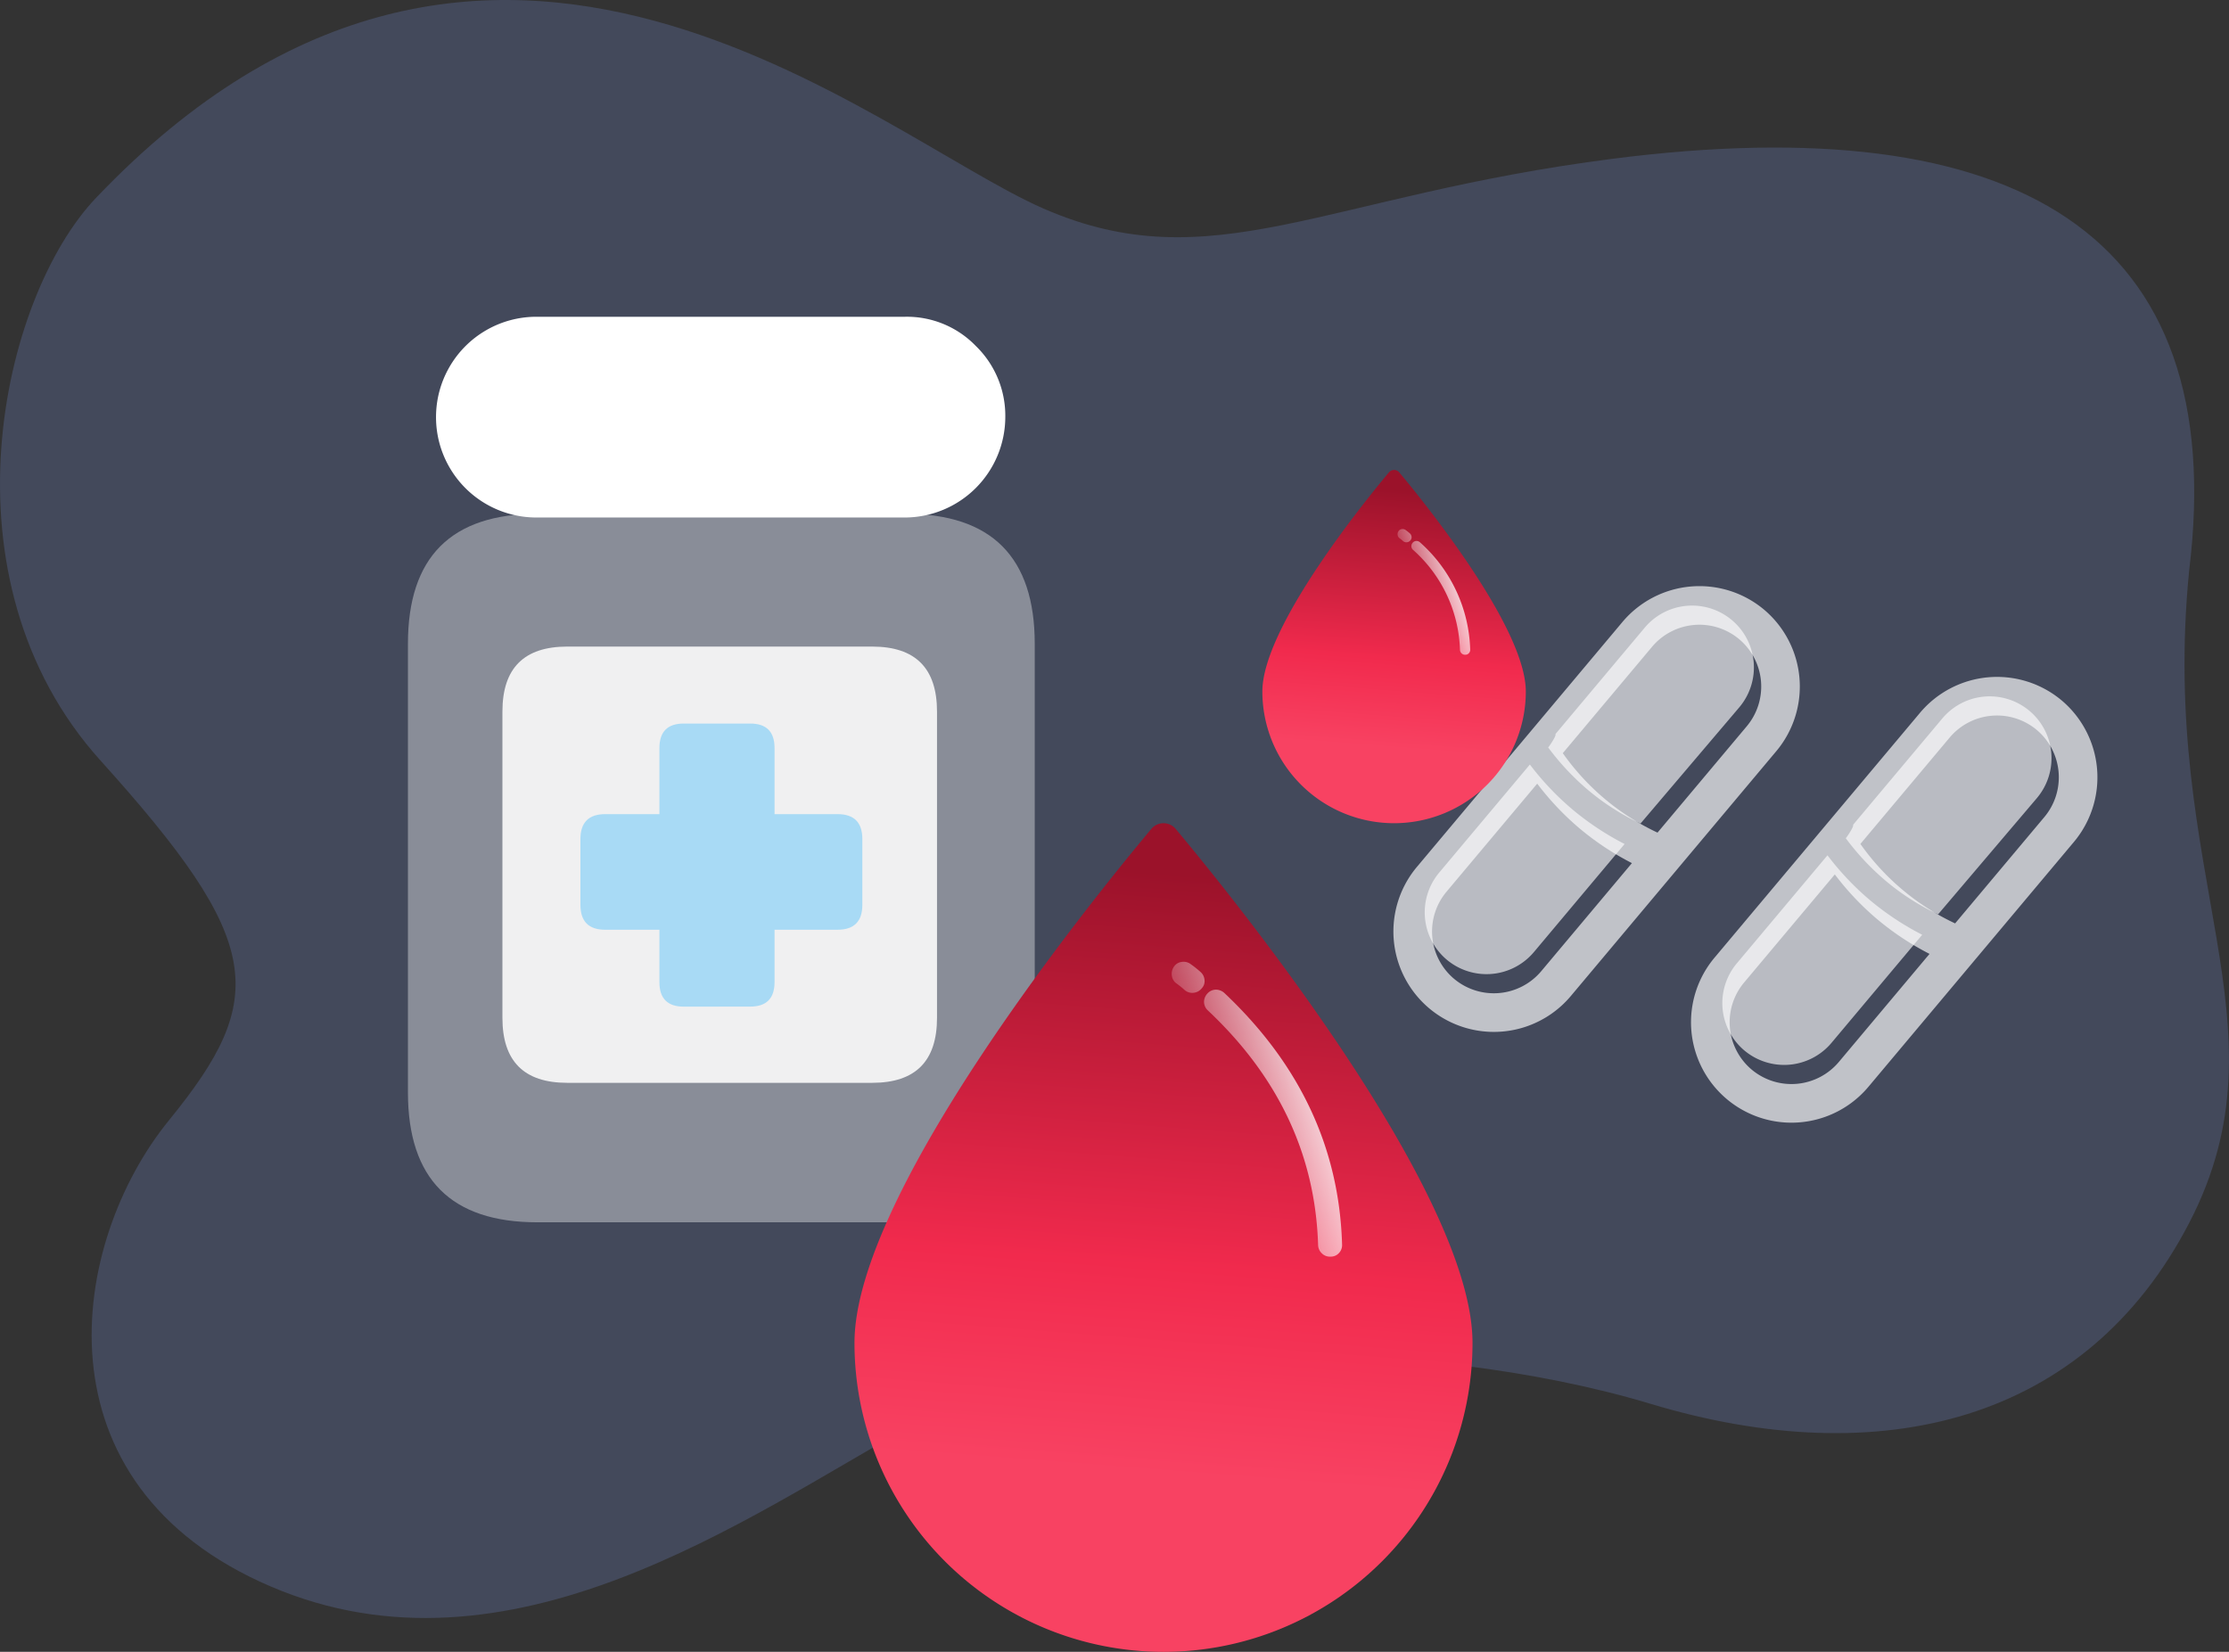 <svg xmlns="http://www.w3.org/2000/svg" xmlns:xlink="http://www.w3.org/1999/xlink" width="334.589" height="247.975" viewBox="0 0 334.589 247.975">
  <rect x="0" y="0" width="334.589" height="247.975" fill="#333333" stroke="none"/>
  <defs>
    <linearGradient id="linear-gradient" x1="0.542" y1="-0.093" x2="0.491" y2="0.787" gradientUnits="objectBoundingBox">
      <stop offset="0.173" stop-color="#9b122a"/>
      <stop offset="0.714" stop-color="#f12a4d"/>
      <stop offset="1" stop-color="#f84262"/>
    </linearGradient>
    <linearGradient id="linear-gradient-2" x1="0.834" y1="0.439" x2="0.24" y2="0.802" gradientUnits="objectBoundingBox">
      <stop offset="0" stop-color="#fff" stop-opacity="0.8"/>
      <stop offset="1" stop-color="#fff" stop-opacity="0"/>
    </linearGradient>
    <linearGradient id="linear-gradient-3" x1="13.265" y1="8.57" x2="13.221" y2="8.591" xlink:href="#linear-gradient-2"/>
  </defs>
  <g id="Group_117383" data-name="Group 117383" transform="translate(-18.999 -166.448)">
    <g id="Group_14353" data-name="Group 14353" transform="translate(4.463 90)">
      <path id="Path_357" data-name="Path 357" d="M31.133,130.21c-14.268,14.989-23.887,57.232.691,84.479S57.078,250.283,42.1,268.663s-20.622,54.622,15.241,69.991,71.388-10.353,96.475-24.3c24.074-13.383,76.2-13.486,110.709-3.1s65.3,2.726,80.8-27.142-4.555-51.737,0-97.885c6.256-50.968-26.157-69.6-86.417-61.906-43.438,5.545-60.318,18.5-85.537,7.494S90.188,68.172,31.133,130.21Z" transform="translate(-2.188 -24.053)" fill="#84a4fc" opacity="0.2"/>
      <g id="Group_14354" data-name="Group 14354" transform="translate(12 12)">
        <g id="Group_1919" data-name="Group 1919" transform="translate(63.77 141.582)" opacity="0.999" style="isolation: isolate">
          <g id="Group_1918" data-name="Group 1918" transform="translate(0 0)" opacity="0.373" style="mix-blend-mode: multiply;isolation: isolate">
            <path id="Path_1451" data-name="Path 1451" d="M369.288,278.8V211.455q0-19.506-19.43-19.506H294.63q-19.43,0-19.43,19.506V278.8q0,19.506,19.43,19.506h55.229Q369.288,298.305,369.288,278.8Z" transform="translate(-275.2 -191.949)" fill="#fff"/>
          </g>
        </g>
        <g id="Group_1921" data-name="Group 1921" transform="translate(68.044 112)">
          <g id="Group_1920" data-name="Group 1920" transform="translate(0)">
            <path id="Path_1452" data-name="Path 1452" d="M504.974,196.338a14.394,14.394,0,0,0-10.589-4.389H439.01a15.068,15.068,0,0,0,0,30.137h55.375a15.122,15.122,0,0,0,15.009-15.068A14.587,14.587,0,0,0,504.974,196.338Z" transform="translate(-424 -191.949)" fill="#fff"/>
          </g>
        </g>
        <g id="Group_1923" data-name="Group 1923" transform="translate(77.953 161.513)" opacity="0.885">
          <g id="Group_1922" data-name="Group 1922">
            <path id="Path_1453" data-name="Path 1453" d="M362.035,231.418q0-9.753-9.715-9.753H306.515q-9.715,0-9.715,9.753V277.4q0,9.753,9.715,9.753H352.32q9.715,0,9.715-9.753Z" transform="translate(-296.8 -221.665)" fill="#fdfdfd"/>
          </g>
        </g>
        <path id="Union_1" data-name="Union 1" d="M15.518,42.5q-3.662,0-3.661-3.678V30.957H3.724Q0,30.957,0,27.217V17.342Q0,13.6,3.724,13.6h8.133V3.676Q11.858,0,15.518,0H25.48q3.662,0,3.66,3.676V13.6h9.454q3.724,0,3.724,3.74v9.875q0,3.74-3.724,3.74H29.14v7.861q0,3.677-3.66,3.678Z" transform="translate(89.662 173.065)" fill="#00a8ff" opacity="0.3"/>
      </g>
      <g id="Group_11956" data-name="Group 11956" transform="translate(262.202 171.891)" style="isolation: isolate">
        <g id="Group_11913" data-name="Group 11913" transform="translate(50.242 0) rotate(40)" opacity="0.664">
          <path id="Path_16294" data-name="Path 16294" d="M15.081,0A15.1,15.1,0,0,0,0,15.08v48a15.079,15.079,0,1,0,30.158,0v-48A15.1,15.1,0,0,0,15.081,0Zm0,5.8a9.289,9.289,0,0,1,9.278,9.281V35.925a36.185,36.185,0,0,1-18.559,0V15.08A9.29,9.29,0,0,1,15.081,5.8Zm0,66.565A9.291,9.291,0,0,1,5.8,63.082V41.9a41.98,41.98,0,0,0,9.281,1.061A41.95,41.95,0,0,0,24.359,41.9V63.082A9.29,9.29,0,0,1,15.081,72.364Z" transform="translate(0 0)" fill="#fff" stroke="rgba(0,0,0,0)" stroke-miterlimit="10" stroke-width="1"/>
        </g>
        <path id="Subtraction_1" data-name="Subtraction 1" d="M9.281,66.565A9.292,9.292,0,0,1,0,57.283V36.1a42.084,42.084,0,0,0,9.281,1.06A42.054,42.054,0,0,0,18.56,36.1V57.283A9.291,9.291,0,0,1,9.281,66.565ZM9.224,33.419A38.145,38.145,0,0,1,.459,32.374C.476,32.249.3,30.2,0,30.126V9.281a9.28,9.28,0,1,1,18.56,0l-.143,22.94A36.027,36.027,0,0,1,9.224,33.419Z" transform="translate(49.857 5.299) rotate(40)" fill="#fff" stroke="rgba(0,0,0,0)" stroke-miterlimit="10" stroke-width="1" opacity="0.628"/>
      </g>
      <g id="Group_11957" data-name="Group 11957" transform="translate(217.53 158.264)" style="isolation: isolate">
        <g id="Group_11913-2" data-name="Group 11913" transform="translate(50.242 0) rotate(40)" opacity="0.664">
          <path id="Path_16294-2" data-name="Path 16294" d="M15.081,0A15.1,15.1,0,0,0,0,15.08v48a15.079,15.079,0,1,0,30.158,0v-48A15.1,15.1,0,0,0,15.081,0Zm0,5.8a9.289,9.289,0,0,1,9.278,9.281V35.925a36.185,36.185,0,0,1-18.559,0V15.08A9.29,9.29,0,0,1,15.081,5.8Zm0,66.565A9.291,9.291,0,0,1,5.8,63.082V41.9a41.98,41.98,0,0,0,9.281,1.061A41.95,41.95,0,0,0,24.359,41.9V63.082A9.29,9.29,0,0,1,15.081,72.364Z" transform="translate(0 0)" fill="#fff" stroke="rgba(0,0,0,0)" stroke-miterlimit="10" stroke-width="1"/>
        </g>
        <path id="Subtraction_1-2" data-name="Subtraction 1" d="M9.281,66.565A9.292,9.292,0,0,1,0,57.283V36.1a42.084,42.084,0,0,0,9.281,1.06A42.054,42.054,0,0,0,18.56,36.1V57.283A9.291,9.291,0,0,1,9.281,66.565ZM9.224,33.419A38.145,38.145,0,0,1,.459,32.374C.476,32.249.3,30.2,0,30.126V9.281a9.28,9.28,0,1,1,18.56,0l-.143,22.94A36.027,36.027,0,0,1,9.224,33.419Z" transform="translate(49.857 5.299) rotate(40)" fill="#fff" stroke="rgba(0,0,0,0)" stroke-miterlimit="10" stroke-width="1" opacity="0.628"/>
      </g>
    </g>
    <g id="Group_11979" data-name="Group 11979" transform="translate(3.262 142.825)">
      <g id="Group_11978" data-name="Group 11978" transform="translate(144 102.353)">
        <g id="Group_11961" data-name="Group 11961" transform="translate(0 44.849)">
          <g id="Group_11952" data-name="Group 11952" transform="translate(0 0)">
            <path id="Path_16379" data-name="Path 16379" d="M-412.584,132.02a46.386,46.386,0,0,1-46.386,46.386,46.387,46.387,0,0,1-46.387-46.386c0-22.558,35.965-66.885,44.559-77.155a2.38,2.38,0,0,1,3.656,0C-448.548,65.135-412.584,109.462-412.584,132.02Z" transform="translate(505.357 -54.009)" fill="url(#linear-gradient)"/>
            <g id="pericarditis" transform="translate(12.434 20.797)">
              <g id="Group_2054" data-name="Group 2054" transform="translate(0 0)">
                <g id="Group_2047" data-name="Group 2047" transform="translate(35.184)">
                  <g id="Group_2046" data-name="Group 2046">
                    <g id="Group_2045" data-name="Group 2045">
                      <path id="Path_1591" data-name="Path 1591" d="M-445.35,83.149a13.6,13.6,0,0,1,1.269,1.021,1.722,1.722,0,0,0,1.35.412,1.787,1.787,0,0,0,1.214-.662,1.58,1.58,0,0,0,.421-1.3,1.792,1.792,0,0,0-.66-1.215,15.97,15.97,0,0,0-1.374-1.094,1.786,1.786,0,0,0-1.342-.368,1.645,1.645,0,0,0-1.17.655,1.907,1.907,0,0,0-.368,1.342,1.708,1.708,0,0,0,.662,1.214m24.432,40.5a1.726,1.726,0,0,0,.468-1.313q-.64-21.656-17.657-37.716a1.886,1.886,0,0,0-1.32-.51,1.721,1.721,0,0,0-1.229.572,1.869,1.869,0,0,0-.517,1.276,1.788,1.788,0,0,0,.58,1.274q15.92,14.966,16.545,35.207a1.794,1.794,0,0,0,.581,1.275,1.692,1.692,0,0,0,1.269.472A1.652,1.652,0,0,0-420.916,123.655Z" transform="translate(446.021 -79.923)" fill="url(#linear-gradient-2)"/>
                    </g>
                  </g>
                </g>
                <g id="Group_2053" data-name="Group 2053" transform="translate(0 46.069)">
                  <g id="Group_2052" data-name="Group 2052">
                    <g id="Group_2051" data-name="Group 2051">
                      <path id="Path_1593" data-name="Path 1593" d="M-472.63,173.627a1.632,1.632,0,0,1-1.266-.387q-15.424-12.519-15.966-34.047a1.822,1.822,0,0,1,.5-1.26,1.907,1.907,0,0,1,1.229-.591,1.791,1.791,0,0,1,1.276.327,1.468,1.468,0,0,1,.55,1.138q.461,20.106,14.857,31.83a1.466,1.466,0,0,1,.549,1.138,1.64,1.64,0,0,1-.49,1.2A1.829,1.829,0,0,1-472.63,173.627Z" transform="translate(489.863 -137.328)" fill="url(#linear-gradient-3)"/>
                    </g>
                  </g>
                </g>
              </g>
            </g>
          </g>
        </g>
        <g id="Group_11965" data-name="Group 11965" transform="translate(61.226 -8.178)">
          <g id="Group_11952-2" data-name="Group 11952">
            <path id="Path_16379-2" data-name="Path 16379" d="M-465.81,87.263a19.773,19.773,0,0,1-19.773,19.773,19.774,19.774,0,0,1-19.774-19.773c0-9.616,15.331-28.511,18.994-32.889a1.015,1.015,0,0,1,1.559,0C-481.141,58.752-465.81,77.647-465.81,87.263Z" transform="translate(505.357 -54.009)" fill="url(#linear-gradient)"/>
            <g id="pericarditis-2" data-name="pericarditis" transform="translate(5.3 8.865)">
              <g id="Group_2054-2" data-name="Group 2054" transform="translate(0 0)">
                <g id="Group_2047-2" data-name="Group 2047" transform="translate(14.998)">
                  <g id="Group_2046-2" data-name="Group 2046">
                    <g id="Group_2045-2" data-name="Group 2045">
                      <path id="Path_1591-2" data-name="Path 1591" d="M-445.735,81.3a5.8,5.8,0,0,1,.541.435.734.734,0,0,0,.575.176.762.762,0,0,0,.518-.282.673.673,0,0,0,.179-.556.764.764,0,0,0-.282-.518,6.8,6.8,0,0,0-.586-.466.761.761,0,0,0-.572-.157.7.7,0,0,0-.5.279.813.813,0,0,0-.157.572.728.728,0,0,0,.282.518m10.415,17.266a.736.736,0,0,0,.2-.56,22.391,22.391,0,0,0-7.527-16.077.8.8,0,0,0-.563-.217.733.733,0,0,0-.524.244.8.8,0,0,0-.22.544.762.762,0,0,0,.247.543,20.9,20.9,0,0,1,7.053,15.008.765.765,0,0,0,.248.544.721.721,0,0,0,.541.2A.7.7,0,0,0-435.32,98.565Z" transform="translate(446.021 -79.923)" fill="url(#linear-gradient-2)"/>
                    </g>
                  </g>
                </g>
                <g id="Group_2053-2" data-name="Group 2053" transform="translate(0 19.638)">
                  <g id="Group_2052-2" data-name="Group 2052">
                    <g id="Group_2051-2" data-name="Group 2051">
                      <path id="Path_1593-2" data-name="Path 1593" d="M-482.517,152.8a.7.7,0,0,1-.54-.165q-6.575-5.337-6.806-14.513a.777.777,0,0,1,.212-.537.813.813,0,0,1,.524-.252.763.763,0,0,1,.544.14.626.626,0,0,1,.234.485q.2,8.571,6.333,13.568a.625.625,0,0,1,.234.485.7.7,0,0,1-.209.512A.78.78,0,0,1-482.517,152.8Z" transform="translate(489.863 -137.328)" fill="url(#linear-gradient-3)"/>
                    </g>
                  </g>
                </g>
              </g>
            </g>
          </g>
        </g>
      </g>
    </g>
  </g>
</svg>
